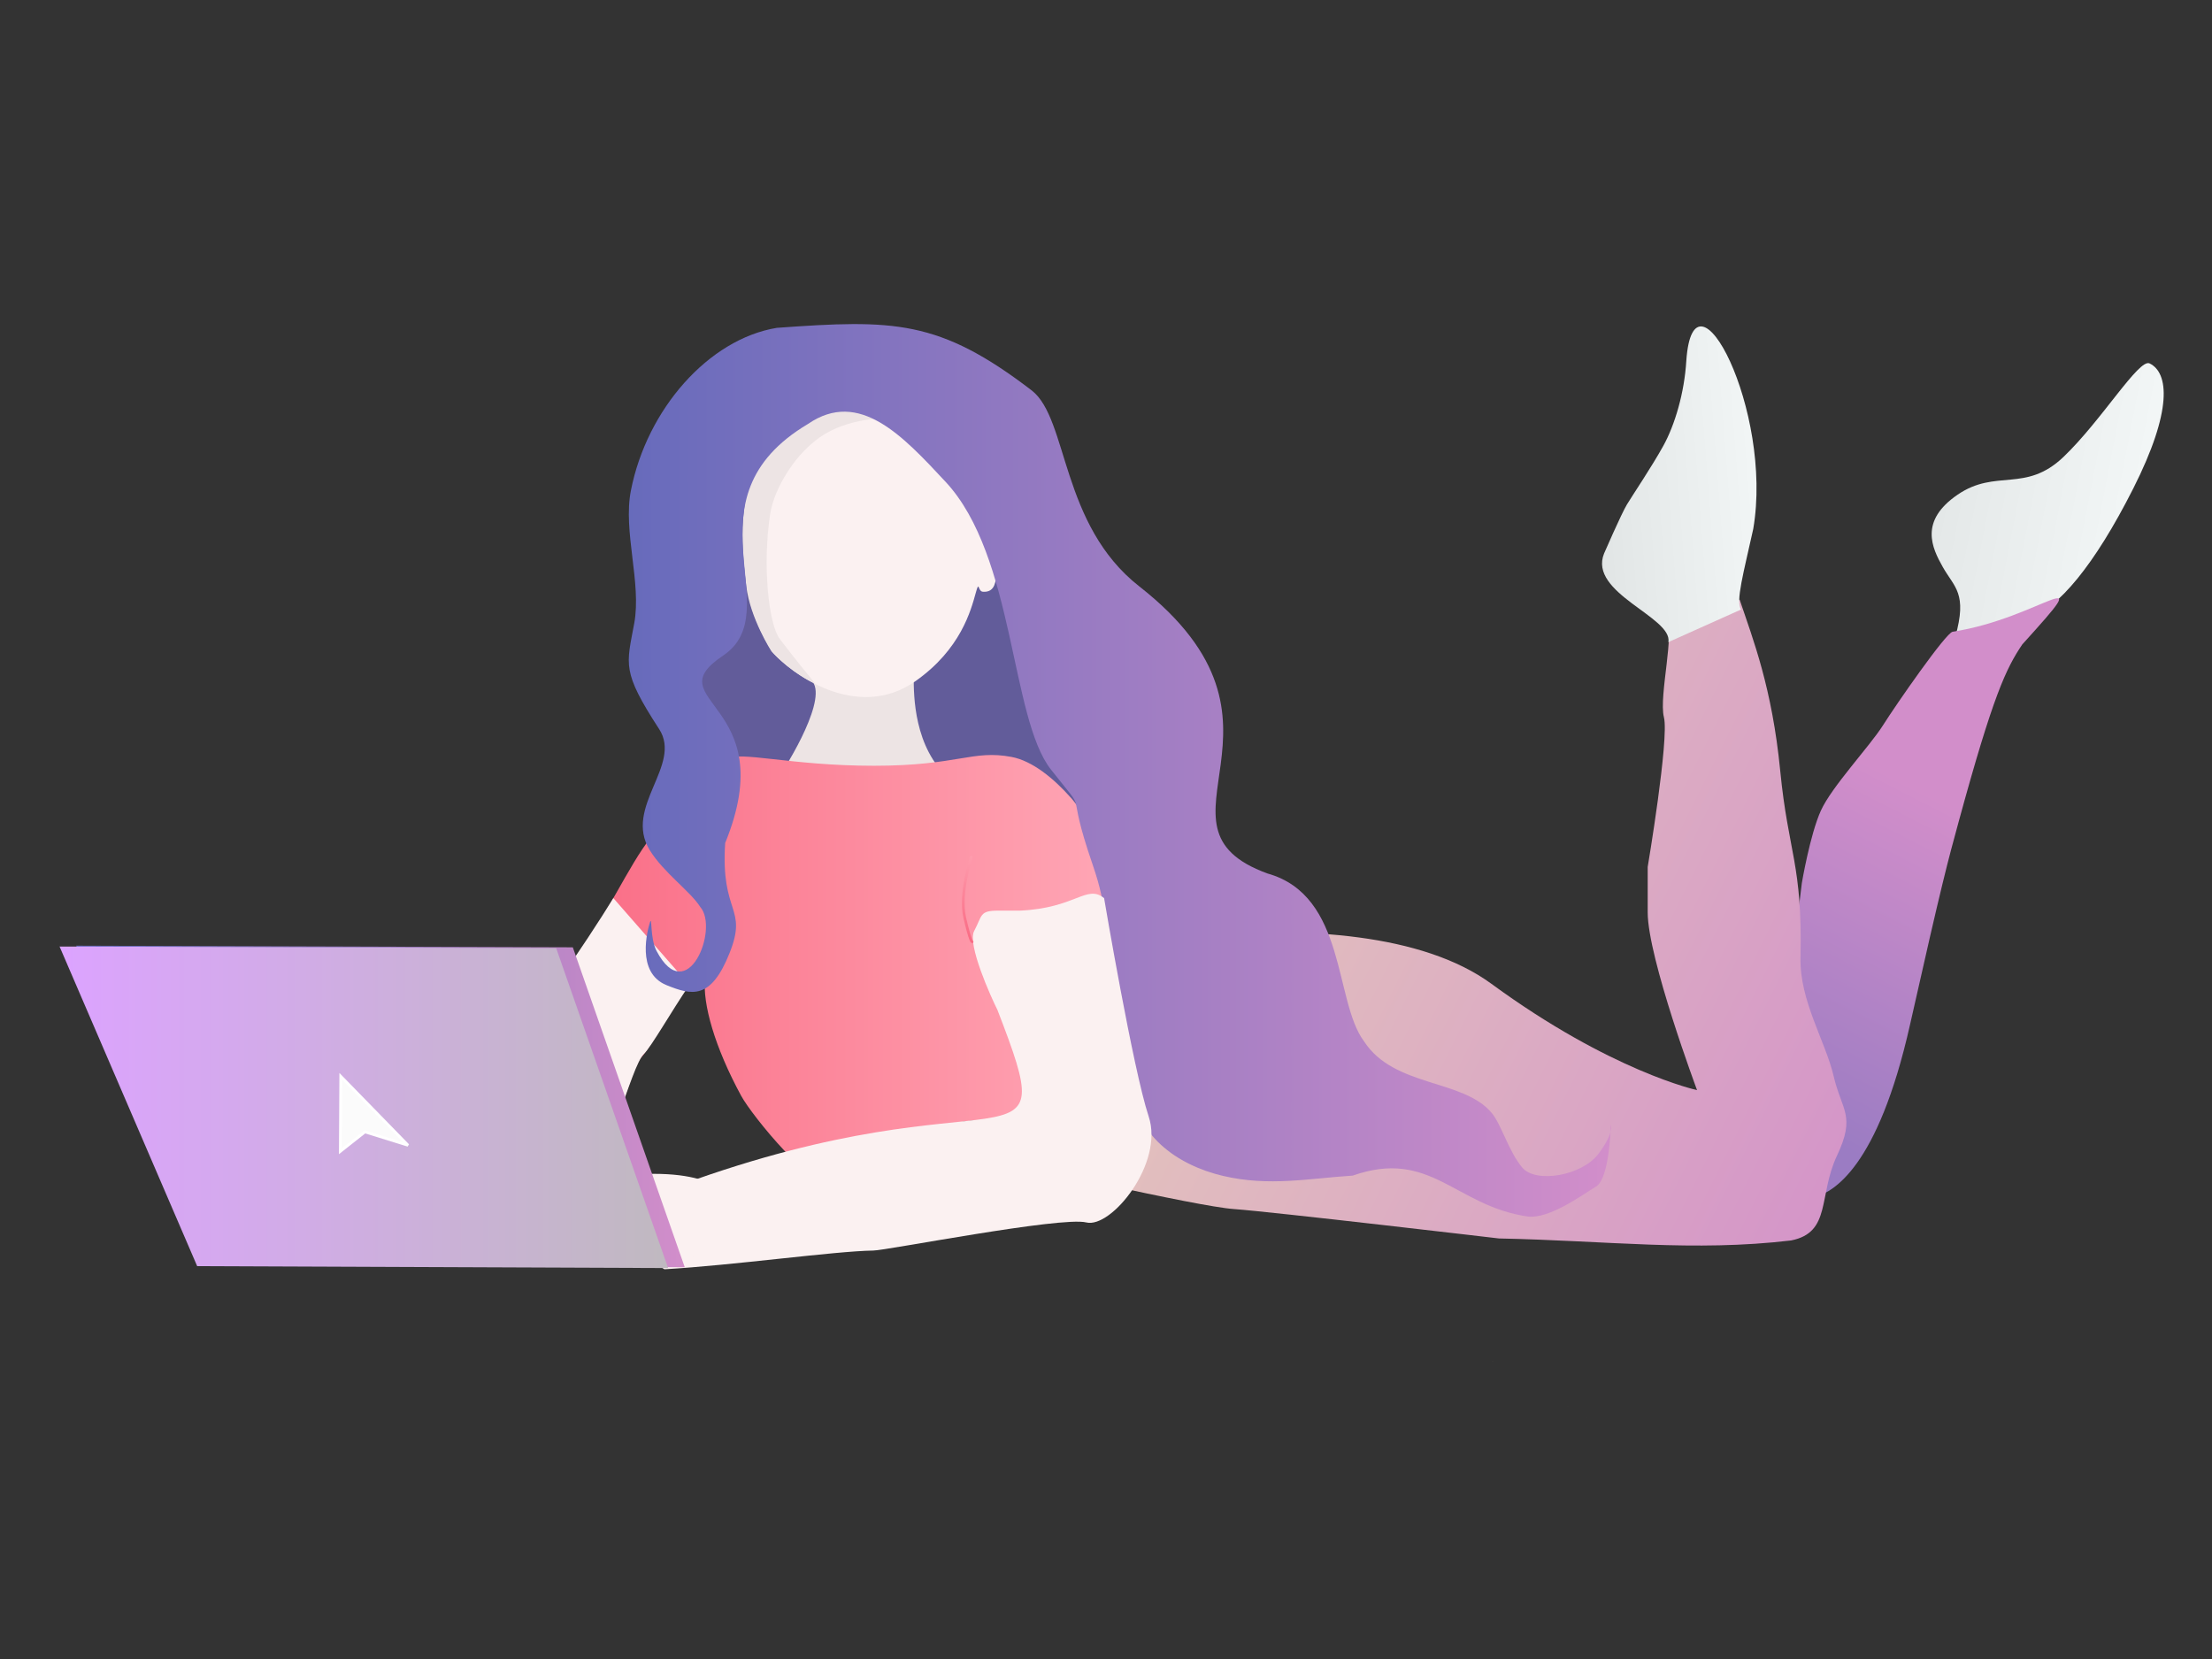 <?xml version="1.0" encoding="UTF-8" standalone="no"?>
<!-- Created with Inkscape (http://www.inkscape.org/) -->

<svg
   xmlns:dc="http://purl.org/dc/elements/1.1/"
   xmlns:cc="http://creativecommons.org/ns#"
   xmlns:rdf="http://www.w3.org/1999/02/22-rdf-syntax-ns#"
   xmlns:svg="http://www.w3.org/2000/svg"
   xmlns="http://www.w3.org/2000/svg"
   xmlns:xlink="http://www.w3.org/1999/xlink"
   xmlns:sodipodi="http://sodipodi.sourceforge.net/DTD/sodipodi-0.dtd"
   xmlns:inkscape="http://www.inkscape.org/namespaces/inkscape"
   width="800"
   height="600"
   viewBox="0 0 800 600"
   id="svg9075"
   version="1.1"
   inkscape:version="0.91 r13725"
   sodipodi:docname="hvl-1.svg">
  <rect x="0" y="0" width="800" height="600" fill="#333333" stroke="none"/>
  <defs
     id="defs9077">
    <linearGradient
       gradientTransform="matrix(0.867,0,0,0.857,106.865,70.895)"
       gradientUnits="userSpaceOnUse"
       y2="241.031"
       x2="317.056"
       y1="272.612"
       x1="152.673"
       id="linearGradient8698"
       xlink:href="#linearGradient8684"
       inkscape:collect="always" />
    <linearGradient
       id="linearGradient8684"
       inkscape:collect="always">
      <stop
         id="stop8686"
         offset="0"
         style="stop-color:#f7fbfb;stop-opacity:1" />
      <stop
         id="stop8688"
         offset="1"
         style="stop-color:#dadede;stop-opacity:1" />
    </linearGradient>
    <linearGradient
       gradientUnits="userSpaceOnUse"
       y2="514.507"
       x2="390.335"
       y1="400.466"
       x1="332.113"
       id="linearGradient9698"
       xlink:href="#linearGradient10077"
       inkscape:collect="always" />
    <linearGradient
       id="linearGradient10077"
       inkscape:collect="always">
      <stop
         id="stop10079"
         offset="0"
         style="stop-color:#d28eca;stop-opacity:1" />
      <stop
         id="stop10081"
         offset="1"
         style="stop-color:#9b7cc3;stop-opacity:1" />
    </linearGradient>
    <linearGradient
       gradientUnits="userSpaceOnUse"
       y2="578.919"
       x2="345.928"
       y1="449.202"
       x1="606.369"
       id="linearGradient9684"
       xlink:href="#linearGradient10071"
       inkscape:collect="always" />
    <linearGradient
       inkscape:collect="always"
       id="linearGradient10071">
      <stop
         style="stop-color:#e3c2bd;stop-opacity:1"
         offset="0"
         id="stop10073" />
      <stop
         style="stop-color:#d28eca;stop-opacity:1"
         offset="1"
         id="stop10075" />
    </linearGradient>
    <linearGradient
       gradientUnits="userSpaceOnUse"
       y2="463.647"
       x2="849.248"
       y1="463.647"
       x1="630.169"
       id="linearGradient9676"
       xlink:href="#linearGradient9670"
       inkscape:collect="always" />
    <linearGradient
       id="linearGradient9670"
       inkscape:collect="always">
      <stop
         id="stop9672"
         offset="0"
         style="stop-color:#ffa7b6;stop-opacity:1;" />
      <stop
         id="stop9674"
         offset="1"
         style="stop-color:#f96680;stop-opacity:1" />
    </linearGradient>
    <linearGradient
       gradientUnits="userSpaceOnUse"
       y2="388.803"
       x2="814.799"
       y1="388.803"
       x1="452.61"
       id="linearGradient9668"
       xlink:href="#linearGradient10083"
       inkscape:collect="always" />
    <linearGradient
       id="linearGradient10083"
       inkscape:collect="always">
      <stop
         id="stop10085"
         offset="0"
         style="stop-color:#d28eca;stop-opacity:1" />
      <stop
         id="stop10087"
         offset="1"
         style="stop-color:#656abb;stop-opacity:1" />
    </linearGradient>
    <linearGradient
       gradientUnits="userSpaceOnUse"
       y2="510.941"
       x2="1013.803"
       y1="510.941"
       x1="793.713"
       id="linearGradient10103-0"
       xlink:href="#linearGradient10083"
       inkscape:collect="always"
       gradientTransform="translate(-6.014,-0.307)" />
    <linearGradient
       gradientUnits="userSpaceOnUse"
       y2="510.941"
       x2="1013.803"
       y1="510.941"
       x1="793.713"
       id="linearGradient10103"
       xlink:href="#linearGradient10097"
       inkscape:collect="always" />
    <linearGradient
       id="linearGradient10097"
       inkscape:collect="always">
      <stop
         id="stop10099"
         offset="0"
         style="stop-color:#c0b9c0;stop-opacity:1;" />
      <stop
         id="stop10101"
         offset="1"
         style="stop-color:#dca3ff;stop-opacity:1" />
    </linearGradient>
    <linearGradient
       gradientTransform="matrix(0.867,0,0,0.857,106.865,70.895)"
       gradientUnits="userSpaceOnUse"
       y2="258.075"
       x2="435.009"
       y1="248.864"
       x1="314.665"
       id="linearGradient8690"
       xlink:href="#linearGradient8684"
       inkscape:collect="always" />
    <linearGradient
       gradientUnits="userSpaceOnUse"
       y2="451.064"
       x2="691.394"
       y1="415.256"
       x1="678.674"
       id="linearGradient10239"
       xlink:href="#linearGradient9670"
       inkscape:collect="always" />
  </defs>
  <sodipodi:namedview
     id="base"
     pagecolor="#ffffff"
     bordercolor="#666666"
     borderopacity="1.0"
     inkscape:pageopacity="0.0"
     inkscape:pageshadow="2"
     inkscape:zoom="0.49497475"
     inkscape:cx="245.82259"
     inkscape:cy="249.3717"
     inkscape:document-units="px"
     inkscape:current-layer="layer1"
     showgrid="false"
     inkscape:window-width="1366"
     inkscape:window-height="705"
     inkscape:window-x="0"
     inkscape:window-y="30"
     inkscape:window-maximized="1"
     units="px" />
  <g
     inkscape:label="Layer 1"
     inkscape:groupmode="layer"
     id="layer1"
     transform="translate(0,-452.362)">
    <g
       id="g8805"
       transform="matrix(-1,0,0,1,1035.348,342.186)"
       inkscape:export-xdpi="90"
       inkscape:export-ydpi="90"
       inkscape:export-filename="/home/hvl/Pictures/portfolio/assets/gradients/hvl-1.svg">
      <g
         id="nogi">
        <path
           style="fill:url(#linearGradient8698);fill-opacity:1;fill-rule:evenodd;stroke:none;stroke-width:1px;stroke-linecap:butt;stroke-linejoin:miter;stroke-opacity:1"
           d="m 332.679,315.301 c 4.02,-7.087 8.56,-16.719 -5.325,-26.216 -13.885,-9.496 -24.527,-0.499 -38.315,-13.675 -13.788,-13.176 -27.263,-35.668 -31.108,-33.806 -6.968,3.374 -8.408,16.926 5.884,45.224 14.292,28.298 27.264,43.23 37.449,46.792 10.185,3.561 23.854,6.577 26.929,6.909 -4.431,-15.814 0.291,-17.834 4.485,-25.228 z"
           id="path8659"
           inkscape:connector-curvature="0"
           sodipodi:nodetypes="sssssscs" />
        <path
           style="fill:url(#linearGradient9698);fill-opacity:1;fill-rule:evenodd;stroke:none;stroke-width:1px;stroke-linecap:butt;stroke-linejoin:miter;stroke-opacity:1"
           d="m 378.407,542.966 c -5.869,-1.933 -22.113,-10.018 -33.85,-62.217 -11.738,-52.198 -13.717,-59.219 -17.607,-73.464 -12.471,-45.674 -17.118,-55.34 -22.987,-64.04 -28.649,-31.612 -6.811,-9.533 25.187,-4.592 2.428,0.375 20.297,26.099 25.187,33.832 4.891,7.733 18.585,22.233 22.497,30.932 3.913,8.7 6.847,26.099 6.847,26.099 l 2.934,24.166 8.803,43.499 c 1.956,9.666 -2.489,41.048 -2.489,41.048 z"
           id="path8561"
           inkscape:connector-curvature="0"
           sodipodi:nodetypes="csscsssccscc" />
      </g>
      <path
         sodipodi:nodetypes="cscscsccssssccscc"
         inkscape:connector-curvature="0"
         id="path8559"
         d="m 666.699,458.185 c 0,0 -120.384,-29.06 -170.774,7.823 -43.373,31.747 -74.34,38.424 -74.34,38.424 0,0 17.851,-47.849 17.851,-64.281 l 0,-16.433 c 0,0 -7.825,-46.399 -5.869,-54.132 1.956,-7.733 -4.402,-32.141 -0.489,-34.074 -14.88,-113.725 -12.351,-5.91 -26.899,-8.458 -4.891,14.5 -11.738,31.899 -14.672,61.865 -2.934,29.966 -8.07,33.591 -7.336,67.665 0.336,15.583 -9.048,30.207 -11.982,42.774 -2.934,12.566 -8.07,14.258 -1.223,28.757 6.847,14.5 1.956,27.791 16.629,30.691 35.285,4.161 66.173,0.082 105.64,-0.725 0,0 82.165,-9.666 95.859,-10.633 13.694,-0.967 80.675,-16.53 80.675,-16.53 z"
         style="fill:url(#linearGradient9684);fill-opacity:1;fill-rule:evenodd;stroke:none;stroke-width:1px;stroke-linecap:butt;stroke-linejoin:miter;stroke-opacity:1" />
      <path
         inkscape:connector-curvature="0"
         id="path8760"
         d="m 616.917,436.466 c 1.128,-10.15 12.406,-68.797 16.917,-81.203 4.511,-12.406 21.429,-34.962 28.195,-46.241 6.767,-11.278 16.917,-46.241 30.451,-50.752 13.534,-4.511 57.519,2.256 69.925,10.15 12.406,7.895 22.556,19.173 24.812,37.218 2.256,18.045 5.639,49.624 5.639,58.647 0,9.023 -4.511,31.579 -6.767,38.346 -2.256,6.767 -18.045,23.684 -21.429,28.195 -3.383,4.511 -14.662,7.895 -33.835,13.534 -19.173,5.639 -76.692,2.256 -81.203,2.256 -4.511,0 -32.707,-10.15 -32.707,-10.15 z"
         style="fill:#625c9a;fill-opacity:1;fill-rule:evenodd;stroke:none;stroke-width:1px;stroke-linecap:butt;stroke-linejoin:miter;stroke-opacity:1" />
      <g
         id="g8832">
        <path
           style="fill:#ede4e4;fill-opacity:1;fill-rule:evenodd;stroke:none;stroke-width:1px;stroke-linecap:butt;stroke-linejoin:miter;stroke-opacity:1"
           d="m 704.887,355.263 c 0,6.203 0,25.376 -12.97,36.654 -12.97,11.278 10.15,8.459 15.226,7.895 5.075,-0.564 31.015,-4.511 37.218,-6.203 6.203,-1.692 13.534,2.82 10.714,-0.564 -2.82,-3.383 -18.045,-27.632 -14.098,-35.526 3.947,-7.895 3.947,-9.023 3.947,-9.023 z"
           id="path8632"
           inkscape:connector-curvature="0"
           sodipodi:nodetypes="cssssscc" />
        <path
           style="fill:#fbf1f1;fill-opacity:1;fill-rule:evenodd;stroke:none;stroke-width:1px;stroke-linecap:butt;stroke-linejoin:miter;stroke-opacity:1"
           d="m 676.909,299.569 c -2.13,15.517 -3.853,25.127 2.992,24.614 1.862,-0.14 1.232,-4.34 2.523,0.32 1.762,6.357 5.417,20.455 21.812,32.005 21.318,15.018 45.595,-3.169 51.854,-10.674 0,0 7.67,-11.851 9.09,-23.539 2.542,-20.925 1.319,-27.566 -2.068,-43.124 -2.991,-13.735 -18.859,-21.001 -26.806,-26.584 -3.24,-2.276 -22.605,1.321 -22.605,1.321 0,0 -17.82,17.635 -22.77,22.146 -4.95,4.511 -12.325,11.151 -14.022,23.516 z"
           id="path8553"
           inkscape:connector-curvature="0"
           sodipodi:nodetypes="sssssssscss" />
      </g>
      <path
         sodipodi:nodetypes="csssccsscsc"
         inkscape:connector-curvature="0"
         id="path10241"
         d="m 712.848,261.395 c 0,0 13.497,-0.672 24.149,5.735 10.639,6.4 18.432,19.874 19.826,29.04 2.791,18.342 0.616,39.682 -3.528,45.147 -4.828,6.367 -10.961,13.909 -12.808,16.115 7.323,-3.274 14.074,-9.575 15.872,-11.73 0,0 7.67,-11.851 9.09,-23.539 2.542,-20.925 1.321,-27.565 -2.066,-43.123 -1.513,-6.948 -6.325,-12.237 -11.736,-16.494 -5.817,-0.213 -12.902,-6.282 -21.135,-6.516 -8.262,-0.235 -17.663,5.365 -17.663,5.365 z"
         style="fill:#ede4e4;fill-opacity:1;fill-rule:evenodd;stroke:none;stroke-width:1px;stroke-linecap:butt;stroke-linejoin:miter;stroke-opacity:1" />
      <path
         sodipodi:nodetypes="csssssssssscccssssc"
         inkscape:connector-curvature="0"
         id="path8563"
         d="m 630.169,436.184 c 19.737,7.331 38.628,2.538 45.395,13.816 6.767,11.278 -1.692,12.406 -1.692,18.045 0,5.639 -31.803,47.883 -31.803,52.394 0,4.511 32.891,-9.263 48.68,-3.624 15.789,5.639 23.854,13.864 28.366,14.992 4.511,1.128 6.059,4.978 13.954,7.234 7.895,2.256 30.315,-25.359 34.2,-32.504 9.566,-17.593 14.055,-33.333 13.09,-42.583 -1.732,-16.599 18.456,23.993 22.967,28.504 4.511,4.511 12.474,41.696 19.241,40.568 6.767,-1.128 26.681,-50.32 26.681,-50.32 0,0 -14.206,-5.092 -16.462,-16.37 -17.325,-25.534 -24.757,-43.147 -32.707,-53.104 -12.406,-15.789 -12.08,-18.46 -27.288,-28.497 -4.8,-3.168 -23.073,2.389 -53.524,2.389 -30.451,0 -35.576,-5.868 -49.769,-3.19 -7.472,1.41 -15.221,7.701 -21.565,14.891 -9.35,10.596 -17.763,37.359 -17.763,37.359 z"
         style="fill:url(#linearGradient9676);fill-opacity:1;fill-rule:evenodd;stroke:none;stroke-width:1px;stroke-linecap:butt;stroke-linejoin:miter;stroke-opacity:1" />
      <path
         sodipodi:nodetypes="ccssccc"
         inkscape:connector-curvature="0"
         id="path8563-9"
         d="m 813.521,434.988 -27.487,31.439 c 6.052,8.785 13.793,22.406 16.437,24.912 4.759,4.511 13.16,41.696 20.299,40.568 7.139,-1.128 28.149,-50.32 28.149,-50.32 0,0 -14.989,-5.091 -17.369,-16.369 -6.666,-9.312 -15.608,-23.012 -20.03,-30.23 z"
         style="fill:#fbf1f1;fill-opacity:1;fill-rule:evenodd;stroke:none;stroke-width:1px;stroke-linecap:butt;stroke-linejoin:miter;stroke-opacity:1" />
      <path
         sodipodi:nodetypes="csccssscsccsssssscscsssscsssccc"
         inkscape:connector-curvature="0"
         id="path8557"
         d="m 662.145,251.435 c -13.184,10.342 -10.32,48.484 -38.832,70.813 -63.875,50.021 0.764,86.68 -46.372,103.836 -28.63,8.02 -24.029,46.193 -34.915,60.705 -10.841,16.736 -35.904,13.543 -46.204,25.928 -3.462,4.162 -6.069,13.795 -10.996,19.701 -4.927,5.906 -21.668,2.944 -27.572,-4.938 -5.905,-7.881 -4.497,-10.451 -4.497,-10.451 0,0 0.414,19.311 5.337,22.268 4.922,2.957 16.873,11.828 24.752,10.848 26.33,-3.841 35.053,-24.675 63.303,-14.789 15.756,0.993 30.126,4.032 46.869,0.102 16.744,-3.93 32.142,-14.924 33.137,-33.635 0.995,-18.711 10.857,-36.29 13.814,-41.213 2.957,-4.922 -10.715,-5.987 0.134,-37.495 10.849,-31.508 0.337,-15.869 15.119,-34.573 14.782,-18.703 13.001,-77.144 38.165,-104.132 15.418,-16.536 31.175,-33.646 49.723,-20.915 45.823,27.228 6.561,67.601 30.751,83.808 24.912,16.691 -21.718,16.522 -0.78,67.758 1.692,25.94 -8.318,22.979 -1.551,39.896 6.767,16.917 13.636,15.208 22.764,11.511 11.137,-4.511 6.853,-20.046 5.984,-22.728 -0.849,-2.62 0.061,5.74 -2.385,10.371 -11.032,20.885 -22.73,-8.045 -15.789,-15.932 3.526,-5.621 13.305,-12.433 18.289,-20.585 9.524,-15.577 -11.916,-30.696 -3.424,-43.746 13.652,-20.978 11.774,-23.188 9.004,-38.221 -2.703,-14.672 4.143,-33.294 1.197,-48.067 -5.776,-29.397 -28.093,-54.748 -52.77,-58.814 -42.158,-3.029 -58.624,-3.102 -92.254,22.688 z"
         style="fill:url(#linearGradient9668);fill-opacity:1;fill-rule:evenodd;stroke:none;stroke-width:1px;stroke-linecap:butt;stroke-linejoin:miter;stroke-opacity:1" />
      <path
         sodipodi:nodetypes="csscccccsscc"
         inkscape:connector-curvature="0"
         id="path8615"
         d="m 636.034,435.008 c 0,0 -10.481,62.03 -16.12,78.947 -5.639,16.917 13.534,40.59 22.556,38.334 9.023,-2.256 72.511,10.162 77.022,10.162 14.194,0.221 50.783,5.372 75.564,6.767 l 24.812,-15.789 c 0,0 -15.789,-12.406 -30.451,-14.662 -116.822,-42.706 -139.23,-0.208 -114.807,-63.331 2.256,-4.511 10.999,-23.729 8.422,-28.558 -3.015,-5.648 -1.885,-7.359 -8.652,-7.359 l -7.895,0 c -20.218,-0.889 -24.167,-9.66 -30.451,-4.511 z"
         style="fill:#fbf1f1;fill-opacity:1;fill-rule:evenodd;stroke:none;stroke-width:1px;stroke-linecap:butt;stroke-linejoin:miter;stroke-opacity:1" />
      <path
         inkscape:connector-curvature="0"
         id="path8830"
         d="m 769.577,545.915 c 0,0 3.19,-11.962 31.9,-11.165 28.71,0.797 29.507,22.33 32.697,25.52 3.19,3.19 -39.077,5.582 -47.849,4.785 -8.772,-0.797 -16.747,-19.14 -16.747,-19.14 z"
         style="fill:#fbf1f1;fill-opacity:1;fill-rule:evenodd;stroke:none;stroke-width:1px;stroke-linecap:butt;stroke-linejoin:miter;stroke-opacity:1" />
      <path
         sodipodi:nodetypes="ccccc"
         inkscape:connector-curvature="0"
         id="path8551-6"
         d="m 787.699,568.481 170.324,-0.689 49.766,-115.597 -179.607,0.591 z"
         style="fill:url(#linearGradient10103-0);fill-opacity:1;fill-rule:evenodd;stroke:none;stroke-width:1px;stroke-linecap:butt;stroke-linejoin:miter;stroke-opacity:1" />
      <path
         sodipodi:nodetypes="ccccc"
         inkscape:connector-curvature="0"
         id="path8551"
         d="m 793.713,568.788 170.324,-0.689 49.766,-115.597 -179.607,0.591 z"
         style="fill:url(#linearGradient10103);fill-opacity:1;fill-rule:evenodd;stroke:none;stroke-width:1px;stroke-linecap:butt;stroke-linejoin:miter;stroke-opacity:1" />
      <path
         sodipodi:nodetypes="cc"
         inkscape:connector-curvature="0"
         id="path8553-3"
         d="m 749.323,450.057 c -499.549,299.962 -249.774,149.981 0,0 z"
         style="fill:#e5af82;fill-opacity:1;fill-rule:evenodd;stroke:none;stroke-width:1px;stroke-linecap:butt;stroke-linejoin:miter;stroke-opacity:1" />
      <path
         sodipodi:nodetypes="cccssccc"
         inkscape:connector-curvature="0"
         id="path8676"
         d="m 405.654,330.608 c 2.075,-2.734 -0.936,-13.429 -4.394,-29.15 -7.329,-42.844 21.589,-98.305 24.208,-60.833 0.692,11.62 4.15,23.24 8.3,30.758 4.15,7.519 11.067,17.771 13.141,21.189 2.075,3.418 8.3,17.771 8.3,17.771 5.847,14.35 -24.84,22.995 -23.257,32.062 z"
         style="fill:url(#linearGradient8690);fill-opacity:1;fill-rule:evenodd;stroke:none;stroke-width:1px;stroke-linecap:butt;stroke-linejoin:miter;stroke-opacity:1" />
      <path
         sodipodi:nodetypes="ccccc"
         inkscape:connector-curvature="0"
         id="path8551-1"
         d="m 887.783,524.376 15.576,-4.835 8.897,7.029 -0.154,-27.13 z"
         style="fill:#fbfbfb;fill-opacity:1;fill-rule:evenodd;stroke:#ffffff;stroke-width:1;stroke-linecap:butt;stroke-linejoin:miter;stroke-miterlimit:4;stroke-dasharray:none;stroke-opacity:1" />
      <path
         sodipodi:nodetypes="csc"
         inkscape:connector-curvature="0"
         id="path10231"
         d="m 684.083,420.167 c 0,0 4.368,13.136 2.344,21.923 -2.024,8.787 -2.659,8.727 -2.659,8.727"
         style="fill:none;fill-rule:evenodd;stroke:url(#linearGradient10239);stroke-width:0.962;stroke-linecap:round;stroke-linejoin:round;stroke-miterlimit:4;stroke-dasharray:none;stroke-opacity:1" />
    </g>
  </g>
</svg>
